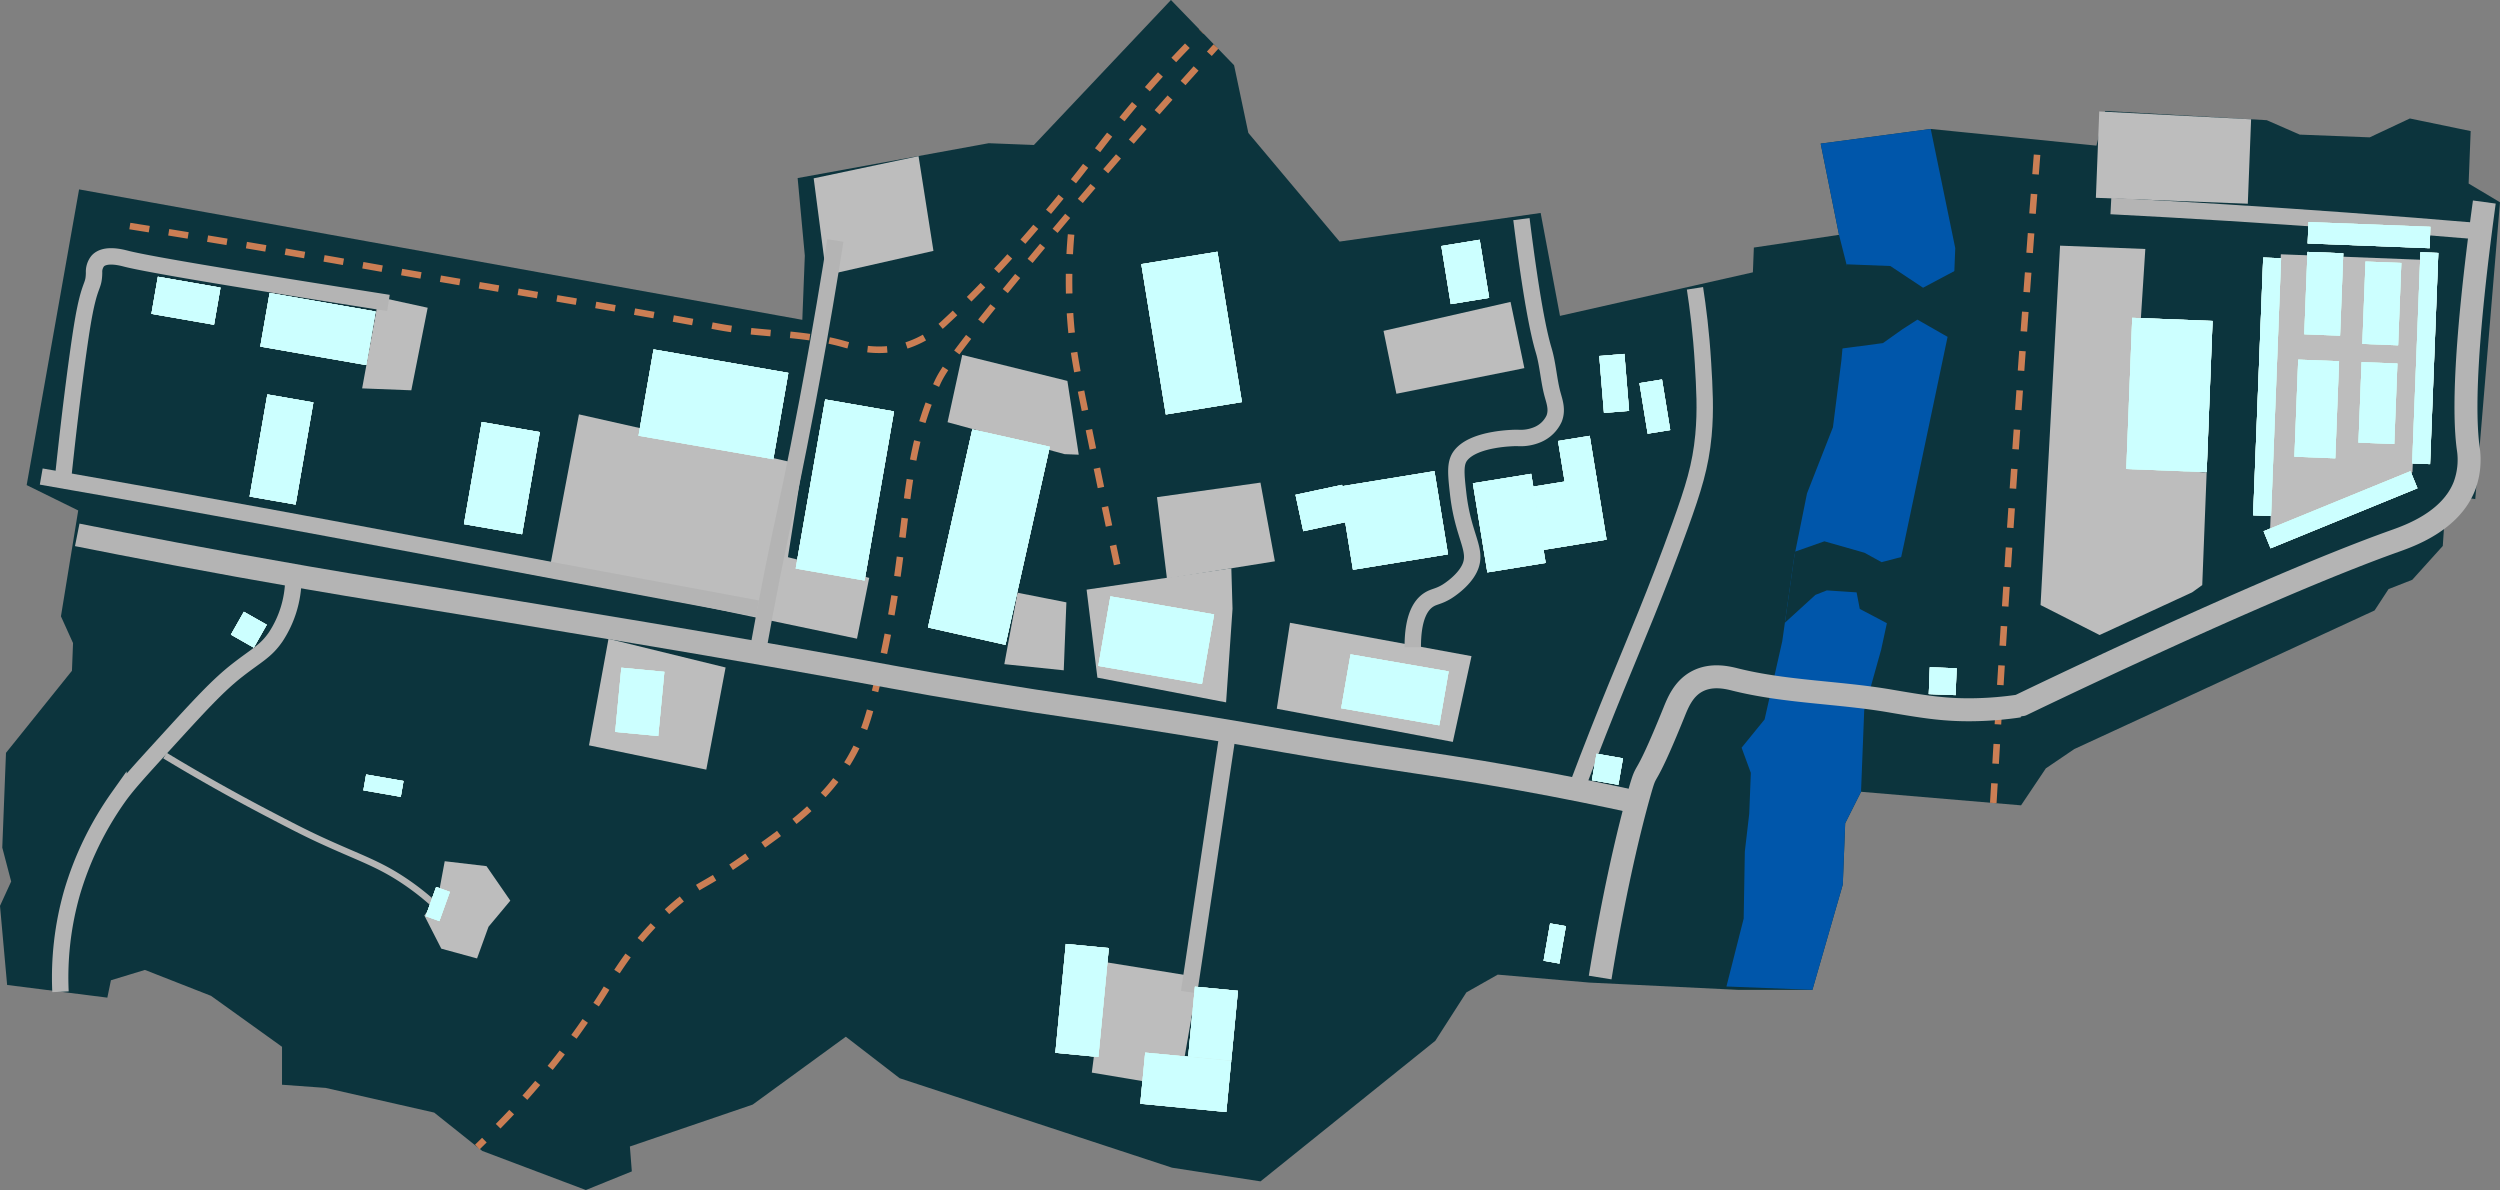 <svg id="Ground_Level" data-name="Ground Level" xmlns="http://www.w3.org/2000/svg" viewBox="0 0 761.844 362.646"><rect x="0" y="0" width="761.844" height="362.646" fill="#808080" stroke="none"/><defs><style>.cls-1{fill:#0c343d;}.cls-2{fill:#0056aa;}.cls-3,.cls-4,.cls-5,.cls-7,.cls-8,.cls-9{fill:none;stroke-miterlimit:10;}.cls-3,.cls-4,.cls-5{stroke:#cb7e54;}.cls-3,.cls-4,.cls-5,.cls-9{stroke-width:2px;}.cls-4{stroke-dasharray:5.958 5.958;}.cls-5{stroke-dasharray:6;}.cls-6{fill:#bdbdbd;}.cls-7,.cls-8,.cls-9{stroke:#b4b4b4;}.cls-7{stroke-width:7px;}.cls-8{stroke-width:5px;}.cls-10{fill:#d2e4d8;}.cls-11{fill:#cbffff;}.cls-12{fill:#cff;}</style></defs><g id="Ground_Level"><g id="Base_Terrain" data-name="Base Terrain"><polygon id="Base_Map_Shape" data-name="Base Map Shape" class="cls-1" points="2.171 300.155 0 276.052 3.404 268.624 0.694 258.288 1.823 229.421 21.926 204.409 22.256 195.971 18.571 187.821 23.835 155.558 8.125 147.827 24.101 57.716 244.495 97.465 245.259 77.924 243.07 54.265 301.307 43.642 315.074 44.181 356.832 0 376.07 19.878 380.418 40.508 408.218 73.619 469.494 64.894 475.385 96.259 534.17 82.989 534.465 75.44 560.414 71.561 554.829 43.766 588.362 39.295 638.869 44.383 641.506 33.811 690.767 36.626 700.825 41.022 722.142 41.855 734.376 36.106 752.907 39.944 752.282 55.932 761.844 61.643 754.306 152.084 745.459 150.849 744.407 166.375 735.108 176.687 727.881 179.518 723.624 186.023 632.127 228.259 623.446 234.147 615.889 245.416 567.124 241.286 562.301 250.883 561.572 269.535 552.311 301.643 529.627 301.646 484.345 299.431 456.419 297.005 446.867 302.414 437.395 317.166 384.125 360.007 357.156 355.84 274.158 328.577 257.75 315.927 229.365 336.612 191.949 349.382 192.542 356.967 178.532 362.646 146.973 350.738 132.307 339.045 99.242 331.526 85.937 330.561 85.944 318.997 64.311 303.473 44.16 295.569 33.807 298.723 32.711 304.017 2.171 300.155"/><polygon id="River" class="cls-2" points="552.311 301.643 561.572 269.535 562.301 250.883 567.124 241.286 568.096 216.416 573.266 197.937 580.324 165.299 589.61 121.184 595.075 95.155 595.838 75.615 588.362 39.295 554.829 43.766 560.414 71.561 563.498 83.691 561.142 109.841 558.567 130.201 550.663 150.352 546.799 169.549 543.923 189.769 543.119 195.425 537.741 219.233 530.732 227.855 533.545 235.526 533.059 247.961 531.72 259.473 531.365 279.919 526.109 300.618 552.311 301.643"/><path id="Lower_Land_Bridge" data-name="Lower Land Bridge" class="cls-1" d="M569.908,129.77l12.965-1.717,5.947-4.216,4.563-2.935,9.188,5.252c2.2-.907,2.865-10.56,3.428-20.771l-10.9,5.8-9.971-6.617-13.356-.522Z" transform="translate(-9.071 -23.499)"/><polygon id="Upper_Land_Bridge" data-name="Upper Land Bridge" class="cls-1" points="553.235 181.281 543.923 189.769 546.994 168.111 555.958 164.959 568.164 168.438 573.389 171.311 580.046 169.57 575.815 190.337 566.744 185.562 565.774 180.52 556.707 179.916 553.235 181.281"/></g><g id="Railway"><path class="cls-3" d="M154.535,373.034q1.088-1.056,2.142-2.1" transform="translate(-9.071 -23.499)"/><path class="cls-4" d="M160.87,366.7a238.479,238.479,0,0,0,32.078-40.5c4.081-6.579,10.414-17.635,23.116-28.119,6.786-5.6,7.1-4.2,19.173-12.594,14.47-10.063,25.384-17.812,32.893-30.739,3.808-6.557,5.465-12.252,7.057-18.4,12.182-47.088,7.138-69.212,19.43-95.981,1.466-3.191,3.51-7.171,25.336-33.7,20.97-25.49,39.934-47.162,55.653-64.565" transform="translate(-9.071 -23.499)"/><path class="cls-3" d="M377.6,39.886q1.017-1.122,2.014-2.219" transform="translate(-9.071 -23.499)"/><path class="cls-5" d="M48.637,92.382c30.939,4.92,55.837,9.243,72.246,12.165,35.645,6.345,71.44,11.855,107.025,18.527,12.508,2.345,25.56,1.765,37.828,5.148,3.622,1,10.206,3,17.973,1.036a31.3,31.3,0,0,0,13.649-7.806c22.722-20.909,45.011-50.614,45.011-50.614a353.7,353.7,0,0,1,32.817-37.747" transform="translate(-9.071 -23.499)"/><path class="cls-5" d="M349.5,195.545c-2.145-10.131-5.251-24.9-8.992-43.051-3.255-15.788-4.726-23.147-5.36-33.568a161.194,161.194,0,0,1,.773-28.325" transform="translate(-9.071 -23.499)"/><path class="cls-5" d="M616.5,268.2q3.231-56.013,7.083-111.978,3.1-45.079,6.606-90.127" transform="translate(-9.071 -23.499)"/></g><g id="Pavement"><polygon class="cls-6" points="668.019 180.514 639.823 193.517 621.833 184.38 627.781 74.862 653.761 75.877 649.492 142.428 672.449 143.992 671.108 178.299 668.019 180.514"/><polygon class="cls-6" points="694.317 164.862 732.338 148.001 735.172 143.775 737.697 79.158 695.063 77.491 691.652 164.758 694.317 164.862"/><polygon class="cls-6" points="684.99 62.086 638.692 60.277 639.721 33.963 685.996 36.353 684.99 62.086"/><polygon class="cls-6" points="352.578 151.505 384.109 147.066 388.508 171.054 355.611 176.309 352.578 151.505"/><polygon class="cls-6" points="464.532 112.181 425.531 119.997 421.61 100.829 460.317 92.001 464.532 112.181"/><polygon class="cls-6" points="448.425 199.952 393.114 189.784 389.087 215.98 442.734 226.083 448.425 199.952"/><polygon class="cls-6" points="324.402 138.395 288.755 128.662 293.226 108.154 325.274 116.078 328.732 138.564 324.402 138.395"/><polygon class="cls-6" points="284.457 76.454 251.81 83.851 247.959 54.345 279.914 47.588 284.457 76.454"/><polygon class="cls-6" points="365.208 297.777 337.031 293.228 332.714 326.863 348.29 329.473 350.627 320.891 360.901 322.627 365.208 297.777"/><polygon class="cls-6" points="215.23 234.537 179.492 227.136 185.431 194.676 221.117 203.41 215.23 234.537"/><polygon class="cls-6" points="261.157 194.634 167.187 174.949 176.429 126.273 244.548 141.612 240.111 169.793 264.884 176.099 261.157 194.634"/><polygon class="cls-6" points="125.343 118.939 110.354 118.353 115.445 90.53 130.329 93.781 125.343 118.939"/><polygon class="cls-6" points="306.055 202.393 324.162 204.269 324.971 183.562 310.075 180.629 306.055 202.393"/><polygon class="cls-6" points="373.636 214.042 334.416 206.504 331.127 179.689 375.233 173.175 375.599 185.541 373.636 214.042"/><polygon class="cls-6" points="134.482 289.092 145.374 292.075 148.865 282.426 155.514 274.458 148.253 263.944 135.524 262.446 133.553 273.043 129.317 278.994 134.482 289.092"/></g><g id="Roads"><path class="cls-7" d="M766.137,85.066c-5.977,43.876-6.285,64.529-4.928,74.865a22.939,22.939,0,0,1-1.122,11.632c-4.224,10.858-16.839,15.24-21.341,16.846-40.707,14.514-114.38,50.236-114.383,50.237h0a105.359,105.359,0,0,1-13.721,1.132c-8.726.148-14.921-.837-25.582-2.668-15.625-2.683-31.73-2.682-47.115-6.512-2.215-.551-7.19-1.85-11.7.544-4.152,2.206-5.846,6.454-7.039,9.4-9.967,24.615-7.79,14.724-10.648,24.936-6.49,23.183-10.846,49.627-11.86,55.913" transform="translate(-9.071 -23.499)"/><path class="cls-7" d="M506.8,267.744c-8-1.752-20.294-4.335-35.418-7.056-16.154-2.9-24.744-4.026-41.773-6.636-27.862-4.271-27.531-4.745-62.972-10.468-32.705-5.28-31.558-4.646-57.7-8.926-25.7-4.209-26.524-4.776-65.265-11.558-26.868-4.7-47.59-8.129-79.868-13.463-38.958-6.439-42.106-6.786-60.987-10.057-30.012-5.2-54.331-9.911-70.21-13.085" transform="translate(-9.071 -23.499)"/><path class="cls-8" d="M98.469,200.077a32.685,32.685,0,0,1-5.354,17.471c-3.069,4.464-5.708,5.5-11.741,10.216C75.429,232.409,70,238.355,59.146,250.247c-7.6,8.328-11.4,12.493-13.974,16.133a98.564,98.564,0,0,0-14.149,29.136,94.057,94.057,0,0,0-3.516,30.219" transform="translate(-9.071 -23.499)"/><path class="cls-8" d="M21.635,168.719c28.733,5.008,51.862,9.2,66.917,11.956,29.948,5.486,46.23,8.651,90.077,16.865,26.809,5.022,48.34,9.011,61.268,11.4" transform="translate(-9.071 -23.499)"/><path class="cls-8" d="M240.068,221.624c.468-2.624,1.2-6.668,2.121-11.592,3.548-18.912,5.332-26.141,8.662-42.361,1.28-6.237,6.3-30.928,11.453-62.6.571-3.51,1.028-6.4,1.325-8.288" transform="translate(-9.071 -23.499)"/><path class="cls-8" d="M28.283,169.313c2.365-22.573,4.673-39.442,5.82-46.475,2.236-13.709,3.534-11.318,3.635-16.2a5.252,5.252,0,0,1,1.143-3.625c2.265-2.406,7.285-1.021,8.7-.66,7.207,1.837,37.389,6.775,79.868,13.463" transform="translate(-9.071 -23.499)"/><path class="cls-8" d="M489.255,264.389c4.987-13.28,9.284-24.006,12.228-31.213,6.026-14.749,12.2-28.993,19.619-49.6,4.026-11.184,6.205-18.1,7.076-27.411.719-7.679.312-14.475-.14-22.022-.557-9.323-1.562-17.11-2.445-22.78" transform="translate(-9.071 -23.499)"/><path class="cls-8" d="M383.177,247.233l-11.745,78.6" transform="translate(-9.071 -23.499)"/><path class="cls-8" d="M472.709,90.277c2.98,23.886,5.2,34.7,6.778,39.962,1.346,4.491,1.518,9.275,2.8,13.786.621,2.19,1.372,4.512.393,7.021a9.656,9.656,0,0,1-4.859,4.814,13.33,13.33,0,0,1-6.38,1.085c-.615,0-13.063.035-17.222,5.331-1.8,2.291-1.486,5.44-.788,11.645,1.5,13.344,6.159,17.212,3.444,22.818-1.937,4-6.668,6.9-6.948,7.068-2.59,1.555-3.809,1.419-5.433,2.456-2.438,1.558-4.923,5.207-4.9,14.486" transform="translate(-9.071 -23.499)"/><path class="cls-8" d="M765.452,94.046q-20.584-1.758-41.57-3.292-36.306-2.652-71.547-4.465" transform="translate(-9.071 -23.499)"/><path class="cls-9" d="M59.342,253.757C69,259.6,79.278,265.428,90.187,271.141c7.9,4.137,11.866,6.167,16.521,8.319,11.863,5.483,17.638,7.124,25.857,12.686a79.36,79.36,0,0,1,9.866,7.891" transform="translate(-9.071 -23.499)"/></g><g id="Buildings"><g id="Garages"><rect class="cls-10" x="721.449" y="140.865" width="24.541" height="10.917" transform="translate(549.781 850.269) rotate(-87.762)"/><rect class="cls-10" x="700.27" y="141.898" width="29.604" height="12.458" transform="translate(530.059 833.37) rotate(-87.762)"/><rect class="cls-10" x="722.349" y="110.507" width="25.113" height="10.917" transform="translate(581.256 822.283) rotate(-87.762)"/><rect class="cls-10" x="704.659" y="107.568" width="25.113" height="10.917" transform="translate(567.193 801.782) rotate(-87.762)"/><rect class="cls-10" x="660.651" y="138.632" width="78.597" height="5.458" transform="translate(522.288 811.757) rotate(-87.762)"/><rect class="cls-10" x="716.001" y="129.752" width="64.415" height="5.458" transform="matrix(0.039, -0.999, 0.999, 0.039, 577.535, 851.446)"/><rect class="cls-10" x="727.806" y="76.389" width="6.52" height="37.188" transform="matrix(0.039, -0.999, 0.999, 0.039, 598.533, 798.283)"/><rect class="cls-10" x="698.143" y="176.03" width="48.347" height="5.608" transform="translate(-23.014 263.248) rotate(-22.244)"/><rect class="cls-10" x="497.134" y="131.634" width="7.68" height="17.41" transform="translate(-18.901 18.104) rotate(-4.709)"/><rect class="cls-10" x="509.884" y="139.599" width="6.956" height="15.604" transform="translate(-26.073 60.807) rotate(-9.236)"/><rect class="cls-10" x="123.48" y="257.142" width="4.889" height="11.556" transform="translate(-163.774 318.365) rotate(-80.12)"/><rect class="cls-10" x="477.081" y="308.564" width="11.556" height="4.889" transform="translate(84.541 709.843) rotate(-80.12)"/><rect class="cls-10" x="137.742" y="296.769" width="9.46" height="4.436" transform="translate(-196.139 308.579) rotate(-70.255)"/><rect class="cls-10" x="721.449" y="140.865" width="24.541" height="10.917" transform="translate(549.781 850.269) rotate(-87.762)"/><rect class="cls-10" x="700.27" y="141.898" width="29.604" height="12.458" transform="translate(530.059 833.37) rotate(-87.762)"/><rect class="cls-10" x="722.349" y="110.507" width="25.113" height="10.917" transform="translate(581.256 822.283) rotate(-87.762)"/><rect class="cls-10" x="704.659" y="107.568" width="25.113" height="10.917" transform="translate(567.193 801.782) rotate(-87.762)"/><rect class="cls-10" x="660.651" y="138.632" width="78.597" height="5.458" transform="translate(522.288 811.757) rotate(-87.762)"/><rect class="cls-10" x="716.001" y="129.752" width="64.415" height="5.458" transform="matrix(0.039, -0.999, 0.999, 0.039, 577.535, 851.446)"/><rect class="cls-10" x="727.806" y="76.389" width="6.52" height="37.188" transform="matrix(0.039, -0.999, 0.999, 0.039, 598.533, 798.283)"/><rect class="cls-10" x="698.143" y="176.03" width="48.347" height="5.608" transform="translate(-23.014 263.248) rotate(-22.244)"/><rect class="cls-10" x="497.134" y="131.634" width="7.68" height="17.41" transform="translate(-18.901 18.104) rotate(-4.709)"/><rect class="cls-10" x="509.884" y="139.599" width="6.956" height="15.604" transform="translate(-26.073 60.807) rotate(-9.236)"/><rect class="cls-10" x="123.48" y="257.142" width="4.889" height="11.556" transform="translate(-163.774 318.365) rotate(-80.12)"/><rect class="cls-10" x="477.081" y="308.564" width="11.556" height="4.889" transform="translate(84.541 709.843) rotate(-80.12)"/><rect class="cls-10" x="137.742" y="296.769" width="9.46" height="4.436" transform="translate(-196.139 308.579) rotate(-70.255)"/><rect class="cls-10" x="721.449" y="140.865" width="24.541" height="10.917" transform="translate(549.781 850.269) rotate(-87.762)"/><rect class="cls-10" x="700.27" y="141.898" width="29.604" height="12.458" transform="translate(530.059 833.37) rotate(-87.762)"/><rect class="cls-10" x="722.349" y="110.507" width="25.113" height="10.917" transform="translate(581.256 822.283) rotate(-87.762)"/><rect class="cls-10" x="704.659" y="107.568" width="25.113" height="10.917" transform="translate(567.193 801.782) rotate(-87.762)"/><rect class="cls-10" x="660.651" y="138.632" width="78.597" height="5.458" transform="translate(522.288 811.757) rotate(-87.762)"/><rect class="cls-10" x="716.001" y="129.752" width="64.415" height="5.458" transform="matrix(0.039, -0.999, 0.999, 0.039, 577.535, 851.446)"/><rect class="cls-10" x="727.806" y="76.389" width="6.52" height="37.188" transform="matrix(0.039, -0.999, 0.999, 0.039, 598.533, 798.283)"/><rect class="cls-10" x="698.143" y="176.03" width="48.347" height="5.608" transform="translate(-23.014 263.248) rotate(-22.244)"/><rect class="cls-10" x="497.134" y="131.634" width="7.68" height="17.41" transform="translate(-18.901 18.104) rotate(-4.709)"/><rect class="cls-10" x="509.884" y="139.599" width="6.956" height="15.604" transform="translate(-26.073 60.807) rotate(-9.236)"/><rect class="cls-10" x="123.48" y="257.142" width="4.889" height="11.556" transform="translate(-163.774 318.365) rotate(-80.12)"/><rect class="cls-10" x="477.081" y="308.564" width="11.556" height="4.889" transform="translate(84.541 709.843) rotate(-80.12)"/><rect class="cls-10" x="137.742" y="296.769" width="9.46" height="4.436" transform="translate(-196.139 308.579) rotate(-70.255)"/></g><g id="Big_Buildings" data-name="Big Buildings"><rect class="cls-10" x="360.408" y="101.989" width="23.484" height="46.411" transform="matrix(0.987, -0.161, 0.161, 0.987, -24.34, 37.855)"/><rect class="cls-10" x="279.493" y="175.082" width="61.853" height="24.193" transform="translate(50.872 425.706) rotate(-77.38)"/><rect class="cls-10" x="240.381" y="162.167" width="52.306" height="21.298" transform="translate(41.477 382.246) rotate(-80.12)"/><rect class="cls-10" x="213.131" y="125.862" width="26.698" height="41.685" transform="translate(34.019 321.155) rotate(-80.12)"/><rect class="cls-10" x="146.225" y="160.212" width="31.587" height="17.971" transform="translate(-41.541 276.282) rotate(-80.12)"/><rect class="cls-10" x="419.043" y="169.49" width="29.333" height="25.667" transform="matrix(0.987, -0.161, 0.161, 0.987, -32.711, 48.476)"/><rect class="cls-10" x="404.891" y="172.645" width="14.5" height="11.333" transform="translate(-37.269 66.741) rotate(-12.085)"/><rect class="cls-10" x="647.127" y="131.614" width="46.112" height="24.5" transform="translate(491.183 784.419) rotate(-87.762)"/><rect class="cls-10" x="484.882" y="157.013" width="9.766" height="13.386" transform="translate(-28.996 57.231) rotate(-9.236)"/><rect class="cls-10" x="477.681" y="170.112" width="19.532" height="19.532" transform="translate(-31.622 57.069) rotate(-9.236)"/><rect class="cls-10" x="59.996" y="105.464" width="11.484" height="19.362" transform="translate(-68.05 136.652) rotate(-80.12)"/><rect class="cls-10" x="97.649" y="107.311" width="16.566" height="32.778" transform="matrix(0.172, -0.985, 0.985, 0.172, -43.18, 183.337)"/><rect class="cls-10" x="79.054" y="153.36" width="31.587" height="14.227" transform="translate(-88.591 202.881) rotate(-80.12)"/><rect class="cls-10" x="368.056" y="328.857" width="21.371" height="13.167" transform="translate(-0.43 656.891) rotate(-84.516)"/><rect class="cls-10" x="460.003" y="169.157" width="17.998" height="27.499" transform="translate(-32.347 54.148) rotate(-9.236)"/><rect class="cls-10" x="362.582" y="340.15" width="15.657" height="26.333" transform="translate(-25.759 664.768) rotate(-84.516)"/><rect class="cls-10" x="350.649" y="202.55" width="21.519" height="32.07" transform="translate(74.982 513.629) rotate(-80.12)"/><rect class="cls-10" x="360.408" y="101.989" width="23.484" height="46.411" transform="matrix(0.987, -0.161, 0.161, 0.987, -24.34, 37.855)"/><rect class="cls-10" x="279.493" y="175.082" width="61.853" height="24.193" transform="translate(50.872 425.706) rotate(-77.38)"/><rect class="cls-10" x="240.381" y="162.167" width="52.306" height="21.298" transform="translate(41.477 382.246) rotate(-80.12)"/><rect class="cls-10" x="213.131" y="125.862" width="26.698" height="41.685" transform="translate(34.019 321.155) rotate(-80.12)"/><rect class="cls-10" x="146.225" y="160.212" width="31.587" height="17.971" transform="translate(-41.541 276.282) rotate(-80.12)"/><rect class="cls-10" x="419.043" y="169.49" width="29.333" height="25.667" transform="matrix(0.987, -0.161, 0.161, 0.987, -32.711, 48.476)"/><rect class="cls-10" x="404.891" y="172.645" width="14.5" height="11.333" transform="translate(-37.269 66.741) rotate(-12.085)"/><rect class="cls-10" x="647.127" y="131.614" width="46.112" height="24.5" transform="translate(491.183 784.419) rotate(-87.762)"/><rect class="cls-10" x="484.882" y="157.013" width="9.766" height="13.386" transform="translate(-28.996 57.231) rotate(-9.236)"/><rect class="cls-10" x="477.681" y="170.112" width="19.532" height="19.532" transform="translate(-31.622 57.069) rotate(-9.236)"/><rect class="cls-10" x="59.996" y="105.464" width="11.484" height="19.362" transform="translate(-68.05 136.652) rotate(-80.12)"/><rect class="cls-10" x="97.649" y="107.311" width="16.566" height="32.778" transform="matrix(0.172, -0.985, 0.985, 0.172, -43.18, 183.337)"/><rect class="cls-10" x="79.054" y="153.36" width="31.587" height="14.227" transform="translate(-88.591 202.881) rotate(-80.12)"/><rect class="cls-10" x="368.056" y="328.857" width="21.371" height="13.167" transform="translate(-0.43 656.891) rotate(-84.516)"/><rect class="cls-10" x="460.003" y="169.157" width="17.998" height="27.499" transform="translate(-32.347 54.148) rotate(-9.236)"/><rect class="cls-10" x="362.582" y="340.15" width="15.657" height="26.333" transform="translate(-25.759 664.768) rotate(-84.516)"/><rect class="cls-10" x="350.649" y="202.55" width="21.519" height="32.07" transform="translate(74.982 513.629) rotate(-80.12)"/><rect class="cls-10" x="360.408" y="101.989" width="23.484" height="46.411" transform="matrix(0.987, -0.161, 0.161, 0.987, -24.34, 37.855)"/><rect class="cls-10" x="279.493" y="175.082" width="61.853" height="24.193" transform="translate(50.872 425.706) rotate(-77.38)"/><rect class="cls-10" x="240.381" y="162.167" width="52.306" height="21.298" transform="translate(41.477 382.246) rotate(-80.12)"/><rect class="cls-10" x="213.131" y="125.862" width="26.698" height="41.685" transform="translate(34.019 321.155) rotate(-80.12)"/><rect class="cls-10" x="146.225" y="160.212" width="31.587" height="17.971" transform="translate(-41.541 276.282) rotate(-80.12)"/><rect class="cls-10" x="419.043" y="169.49" width="29.333" height="25.667" transform="matrix(0.987, -0.161, 0.161, 0.987, -32.711, 48.476)"/><rect class="cls-10" x="404.891" y="172.645" width="14.5" height="11.333" transform="translate(-37.269 66.741) rotate(-12.085)"/><rect class="cls-10" x="647.127" y="131.614" width="46.112" height="24.5" transform="translate(491.183 784.419) rotate(-87.762)"/><rect class="cls-10" x="484.882" y="157.013" width="9.766" height="13.386" transform="translate(-28.996 57.231) rotate(-9.236)"/><rect class="cls-10" x="477.681" y="170.112" width="19.532" height="19.532" transform="translate(-31.622 57.069) rotate(-9.236)"/><rect class="cls-10" x="59.996" y="105.464" width="11.484" height="19.362" transform="translate(-68.05 136.652) rotate(-80.12)"/><rect class="cls-10" x="97.649" y="107.311" width="16.566" height="32.778" transform="matrix(0.172, -0.985, 0.985, 0.172, -43.18, 183.337)"/><rect class="cls-10" x="79.054" y="153.36" width="31.587" height="14.227" transform="translate(-88.591 202.881) rotate(-80.12)"/><rect class="cls-10" x="368.056" y="328.857" width="21.371" height="13.167" transform="translate(-0.43 656.891) rotate(-84.516)"/><rect class="cls-10" x="460.003" y="169.157" width="17.998" height="27.499" transform="translate(-32.347 54.148) rotate(-9.236)"/><rect class="cls-10" x="362.582" y="340.15" width="15.657" height="26.333" transform="translate(-25.759 664.768) rotate(-84.516)"/><rect class="cls-10" x="350.649" y="202.55" width="21.519" height="32.07" transform="translate(74.982 513.629) rotate(-80.12)"/></g><g id="Small_Buildings" data-name="Small Buildings"><rect class="cls-10" x="80.897" y="211.389" width="8.006" height="8.006" transform="translate(-153.403 159.416) rotate(-60.423)"/><rect class="cls-10" x="596.997" y="226.996" width="8.176" height="8.176" transform="translate(337.631 799.187) rotate(-87.762)"/><rect class="cls-10" x="494.828" y="253.831" width="8.176" height="8.176" transform="translate(150.145 681.683) rotate(-80.12)"/><rect class="cls-10" x="449.629" y="97.63" width="11.834" height="17.933" transform="matrix(0.987, -0.161, 0.161, 0.987, -20.274, 50.999)"/><rect class="cls-10" x="194.209" y="230.803" width="19.66" height="13.167" transform="translate(-60.832 394.305) rotate(-84.516)"/><rect class="cls-10" x="322.16" y="321.787" width="33.329" height="13.167" transform="translate(-29.495 610.764) rotate(-84.516)"/><rect class="cls-10" x="425.82" y="218.551" width="16.667" height="30.333" transform="translate(120.337 597.832) rotate(-80.12)"/><rect class="cls-10" x="80.897" y="211.389" width="8.006" height="8.006" transform="translate(-153.403 159.416) rotate(-60.423)"/><rect class="cls-10" x="596.997" y="226.996" width="8.176" height="8.176" transform="translate(337.631 799.187) rotate(-87.762)"/><rect class="cls-10" x="494.828" y="253.831" width="8.176" height="8.176" transform="translate(150.145 681.683) rotate(-80.12)"/><rect class="cls-10" x="449.629" y="97.63" width="11.834" height="17.933" transform="matrix(0.987, -0.161, 0.161, 0.987, -20.274, 50.999)"/><rect class="cls-10" x="194.209" y="230.803" width="19.66" height="13.167" transform="translate(-60.832 394.305) rotate(-84.516)"/><rect class="cls-10" x="322.16" y="321.787" width="33.329" height="13.167" transform="translate(-29.495 610.764) rotate(-84.516)"/><rect class="cls-10" x="425.82" y="218.551" width="16.667" height="30.333" transform="translate(120.337 597.832) rotate(-80.12)"/><rect class="cls-10" x="80.897" y="211.389" width="8.006" height="8.006" transform="translate(-153.403 159.416) rotate(-60.423)"/><rect class="cls-10" x="596.997" y="226.996" width="8.176" height="8.176" transform="translate(337.631 799.187) rotate(-87.762)"/><rect class="cls-10" x="494.828" y="253.831" width="8.176" height="8.176" transform="translate(150.145 681.683) rotate(-80.12)"/><rect class="cls-10" x="449.629" y="97.63" width="11.834" height="17.933" transform="matrix(0.987, -0.161, 0.161, 0.987, -20.274, 50.999)"/><rect class="cls-10" x="194.209" y="230.803" width="19.66" height="13.167" transform="translate(-60.832 394.305) rotate(-84.516)"/><rect class="cls-10" x="322.16" y="321.787" width="33.329" height="13.167" transform="translate(-29.495 610.764) rotate(-84.516)"/><rect class="cls-10" x="425.82" y="218.551" width="16.667" height="30.333" transform="translate(120.337 597.832) rotate(-80.12)"/></g><g id="Garages-2" data-name="Garages"><rect class="cls-11" x="721.449" y="140.865" width="24.541" height="10.917" transform="translate(549.781 850.269) rotate(-87.762)"/><rect class="cls-11" x="700.27" y="141.898" width="29.604" height="12.458" transform="translate(530.059 833.37) rotate(-87.762)"/><rect class="cls-11" x="722.349" y="110.507" width="25.113" height="10.917" transform="translate(581.256 822.283) rotate(-87.762)"/><rect class="cls-11" x="704.659" y="107.568" width="25.113" height="10.917" transform="translate(567.193 801.782) rotate(-87.762)"/><rect class="cls-11" x="660.651" y="138.632" width="78.597" height="5.458" transform="translate(522.288 811.757) rotate(-87.762)"/><rect class="cls-11" x="716.001" y="129.752" width="64.415" height="5.458" transform="matrix(0.039, -0.999, 0.999, 0.039, 577.535, 851.446)"/><rect class="cls-11" x="727.806" y="76.389" width="6.52" height="37.188" transform="matrix(0.039, -0.999, 0.999, 0.039, 598.533, 798.283)"/><rect class="cls-11" x="698.143" y="176.03" width="48.347" height="5.608" transform="translate(-23.014 263.248) rotate(-22.244)"/><rect class="cls-11" x="497.134" y="131.634" width="7.68" height="17.41" transform="translate(-18.901 18.104) rotate(-4.709)"/><rect class="cls-11" x="509.884" y="139.599" width="6.956" height="15.604" transform="translate(-26.073 60.807) rotate(-9.236)"/><rect class="cls-11" x="123.48" y="257.142" width="4.889" height="11.556" transform="translate(-163.774 318.365) rotate(-80.12)"/><rect class="cls-11" x="477.081" y="308.564" width="11.556" height="4.889" transform="translate(84.541 709.843) rotate(-80.12)"/><rect class="cls-11" x="137.742" y="296.769" width="9.46" height="4.436" transform="translate(-196.139 308.579) rotate(-70.255)"/><rect class="cls-12" x="721.449" y="140.865" width="24.541" height="10.917" transform="translate(549.781 850.269) rotate(-87.762)"/><rect class="cls-12" x="700.27" y="141.898" width="29.604" height="12.458" transform="translate(530.059 833.37) rotate(-87.762)"/><rect class="cls-12" x="722.349" y="110.507" width="25.113" height="10.917" transform="translate(581.256 822.283) rotate(-87.762)"/><rect class="cls-12" x="704.659" y="107.568" width="25.113" height="10.917" transform="translate(567.193 801.782) rotate(-87.762)"/><rect class="cls-12" x="660.651" y="138.632" width="78.597" height="5.458" transform="translate(522.288 811.757) rotate(-87.762)"/><rect class="cls-12" x="716.001" y="129.752" width="64.415" height="5.458" transform="matrix(0.039, -0.999, 0.999, 0.039, 577.535, 851.446)"/><rect class="cls-12" x="727.806" y="76.389" width="6.52" height="37.188" transform="matrix(0.039, -0.999, 0.999, 0.039, 598.533, 798.283)"/><rect class="cls-12" x="698.143" y="176.03" width="48.347" height="5.608" transform="translate(-23.014 263.248) rotate(-22.244)"/><rect class="cls-12" x="497.134" y="131.634" width="7.68" height="17.41" transform="translate(-18.901 18.104) rotate(-4.709)"/><rect class="cls-12" x="509.884" y="139.599" width="6.956" height="15.604" transform="translate(-26.073 60.807) rotate(-9.236)"/><rect class="cls-12" x="123.48" y="257.142" width="4.889" height="11.556" transform="translate(-163.774 318.365) rotate(-80.12)"/><rect class="cls-12" x="477.081" y="308.564" width="11.556" height="4.889" transform="translate(84.541 709.843) rotate(-80.12)"/><rect class="cls-12" x="137.742" y="296.769" width="9.46" height="4.436" transform="translate(-196.139 308.579) rotate(-70.255)"/></g><g id="Big_Buildings-2" data-name="Big Buildings"><rect class="cls-11" x="360.408" y="101.989" width="23.484" height="46.411" transform="matrix(0.987, -0.161, 0.161, 0.987, -24.34, 37.855)"/><rect class="cls-11" x="279.493" y="175.082" width="61.853" height="24.193" transform="translate(50.872 425.706) rotate(-77.38)"/><rect class="cls-11" x="240.381" y="162.167" width="52.306" height="21.298" transform="translate(41.477 382.246) rotate(-80.12)"/><rect class="cls-11" x="213.131" y="125.862" width="26.698" height="41.685" transform="translate(34.019 321.155) rotate(-80.12)"/><rect class="cls-11" x="146.225" y="160.212" width="31.587" height="17.971" transform="translate(-41.541 276.282) rotate(-80.12)"/><rect class="cls-11" x="419.043" y="169.49" width="29.333" height="25.667" transform="matrix(0.987, -0.161, 0.161, 0.987, -32.711, 48.476)"/><rect class="cls-11" x="404.891" y="172.645" width="14.5" height="11.333" transform="translate(-37.269 66.741) rotate(-12.085)"/><rect class="cls-11" x="647.127" y="131.614" width="46.112" height="24.5" transform="translate(491.183 784.419) rotate(-87.762)"/><rect class="cls-11" x="484.882" y="157.013" width="9.766" height="13.386" transform="translate(-28.996 57.231) rotate(-9.236)"/><rect class="cls-11" x="477.681" y="170.112" width="19.532" height="19.532" transform="translate(-31.622 57.069) rotate(-9.236)"/><rect class="cls-11" x="59.996" y="105.464" width="11.484" height="19.362" transform="translate(-68.05 136.652) rotate(-80.12)"/><rect class="cls-11" x="97.649" y="107.311" width="16.566" height="32.778" transform="matrix(0.172, -0.985, 0.985, 0.172, -43.18, 183.337)"/><rect class="cls-11" x="79.054" y="153.36" width="31.587" height="14.227" transform="translate(-88.591 202.881) rotate(-80.12)"/><rect class="cls-11" x="368.056" y="328.857" width="21.371" height="13.167" transform="translate(-0.43 656.891) rotate(-84.516)"/><rect class="cls-11" x="460.003" y="169.157" width="17.998" height="27.499" transform="translate(-32.347 54.148) rotate(-9.236)"/><rect class="cls-11" x="362.582" y="340.15" width="15.657" height="26.333" transform="translate(-25.759 664.768) rotate(-84.516)"/><rect class="cls-11" x="350.649" y="202.55" width="21.519" height="32.07" transform="translate(74.982 513.629) rotate(-80.12)"/><rect class="cls-11" x="360.408" y="101.989" width="23.484" height="46.411" transform="matrix(0.987, -0.161, 0.161, 0.987, -24.34, 37.855)"/><rect class="cls-12" x="279.493" y="175.082" width="61.853" height="24.193" transform="translate(50.872 425.706) rotate(-77.38)"/><rect class="cls-12" x="240.381" y="162.167" width="52.306" height="21.298" transform="translate(41.477 382.246) rotate(-80.12)"/><rect class="cls-12" x="213.131" y="125.862" width="26.698" height="41.685" transform="translate(34.019 321.155) rotate(-80.12)"/><rect class="cls-12" x="146.225" y="160.212" width="31.587" height="17.971" transform="translate(-41.541 276.282) rotate(-80.12)"/><rect class="cls-11" x="419.043" y="169.49" width="29.333" height="25.667" transform="matrix(0.987, -0.161, 0.161, 0.987, -32.711, 48.476)"/><rect class="cls-11" x="404.891" y="172.645" width="14.5" height="11.333" transform="translate(-37.269 66.741) rotate(-12.085)"/><rect class="cls-12" x="647.127" y="131.614" width="46.112" height="24.5" transform="translate(491.183 784.419) rotate(-87.762)"/><rect class="cls-12" x="484.882" y="157.013" width="9.766" height="13.386" transform="translate(-28.996 57.231) rotate(-9.236)"/><rect class="cls-12" x="477.681" y="170.112" width="19.532" height="19.532" transform="translate(-31.622 57.069) rotate(-9.236)"/><rect class="cls-12" x="59.996" y="105.464" width="11.484" height="19.362" transform="translate(-68.05 136.652) rotate(-80.12)"/><rect class="cls-12" x="97.649" y="107.311" width="16.566" height="32.778" transform="matrix(0.172, -0.985, 0.985, 0.172, -43.18, 183.337)"/><rect class="cls-12" x="79.054" y="153.36" width="31.587" height="14.227" transform="translate(-88.591 202.881) rotate(-80.12)"/><rect class="cls-12" x="368.056" y="328.857" width="21.371" height="13.167" transform="translate(-0.43 656.891) rotate(-84.516)"/><rect class="cls-12" x="460.003" y="169.157" width="17.998" height="27.499" transform="translate(-32.347 54.148) rotate(-9.236)"/><rect class="cls-12" x="362.582" y="340.15" width="15.657" height="26.333" transform="translate(-25.759 664.768) rotate(-84.516)"/><rect class="cls-11" x="350.649" y="202.55" width="21.519" height="32.07" transform="translate(74.982 513.629) rotate(-80.12)"/></g><g id="Small_Buildings-2" data-name="Small Buildings"><rect class="cls-11" x="80.897" y="211.389" width="8.006" height="8.006" transform="translate(-153.403 159.416) rotate(-60.423)"/><rect class="cls-11" x="596.997" y="226.996" width="8.176" height="8.176" transform="translate(337.631 799.187) rotate(-87.762)"/><rect class="cls-11" x="494.828" y="253.831" width="8.176" height="8.176" transform="translate(150.145 681.683) rotate(-80.12)"/><rect class="cls-11" x="449.629" y="97.63" width="11.834" height="17.933" transform="matrix(0.987, -0.161, 0.161, 0.987, -20.274, 50.999)"/><rect class="cls-11" x="194.209" y="230.803" width="19.66" height="13.167" transform="translate(-60.832 394.305) rotate(-84.516)"/><rect class="cls-11" x="322.16" y="321.787" width="33.329" height="13.167" transform="translate(-29.495 610.764) rotate(-84.516)"/><rect class="cls-11" x="425.82" y="218.551" width="16.667" height="30.333" transform="translate(120.337 597.832) rotate(-80.12)"/><rect class="cls-12" x="80.897" y="211.389" width="8.006" height="8.006" transform="translate(-153.403 159.416) rotate(-60.423)"/><rect class="cls-12" x="596.997" y="226.996" width="8.176" height="8.176" transform="translate(337.631 799.187) rotate(-87.762)"/><rect class="cls-12" x="494.828" y="253.831" width="8.176" height="8.176" transform="translate(150.145 681.683) rotate(-80.12)"/><rect class="cls-12" x="449.629" y="97.63" width="11.834" height="17.933" transform="matrix(0.987, -0.161, 0.161, 0.987, -20.274, 50.999)"/><rect class="cls-12" x="194.209" y="230.803" width="19.66" height="13.167" transform="translate(-60.832 394.305) rotate(-84.516)"/><rect class="cls-12" x="322.16" y="321.787" width="33.329" height="13.167" transform="translate(-29.495 610.764) rotate(-84.516)"/><rect class="cls-11" x="425.82" y="218.551" width="16.667" height="30.333" transform="translate(120.337 597.832) rotate(-80.12)"/></g></g></g></svg>